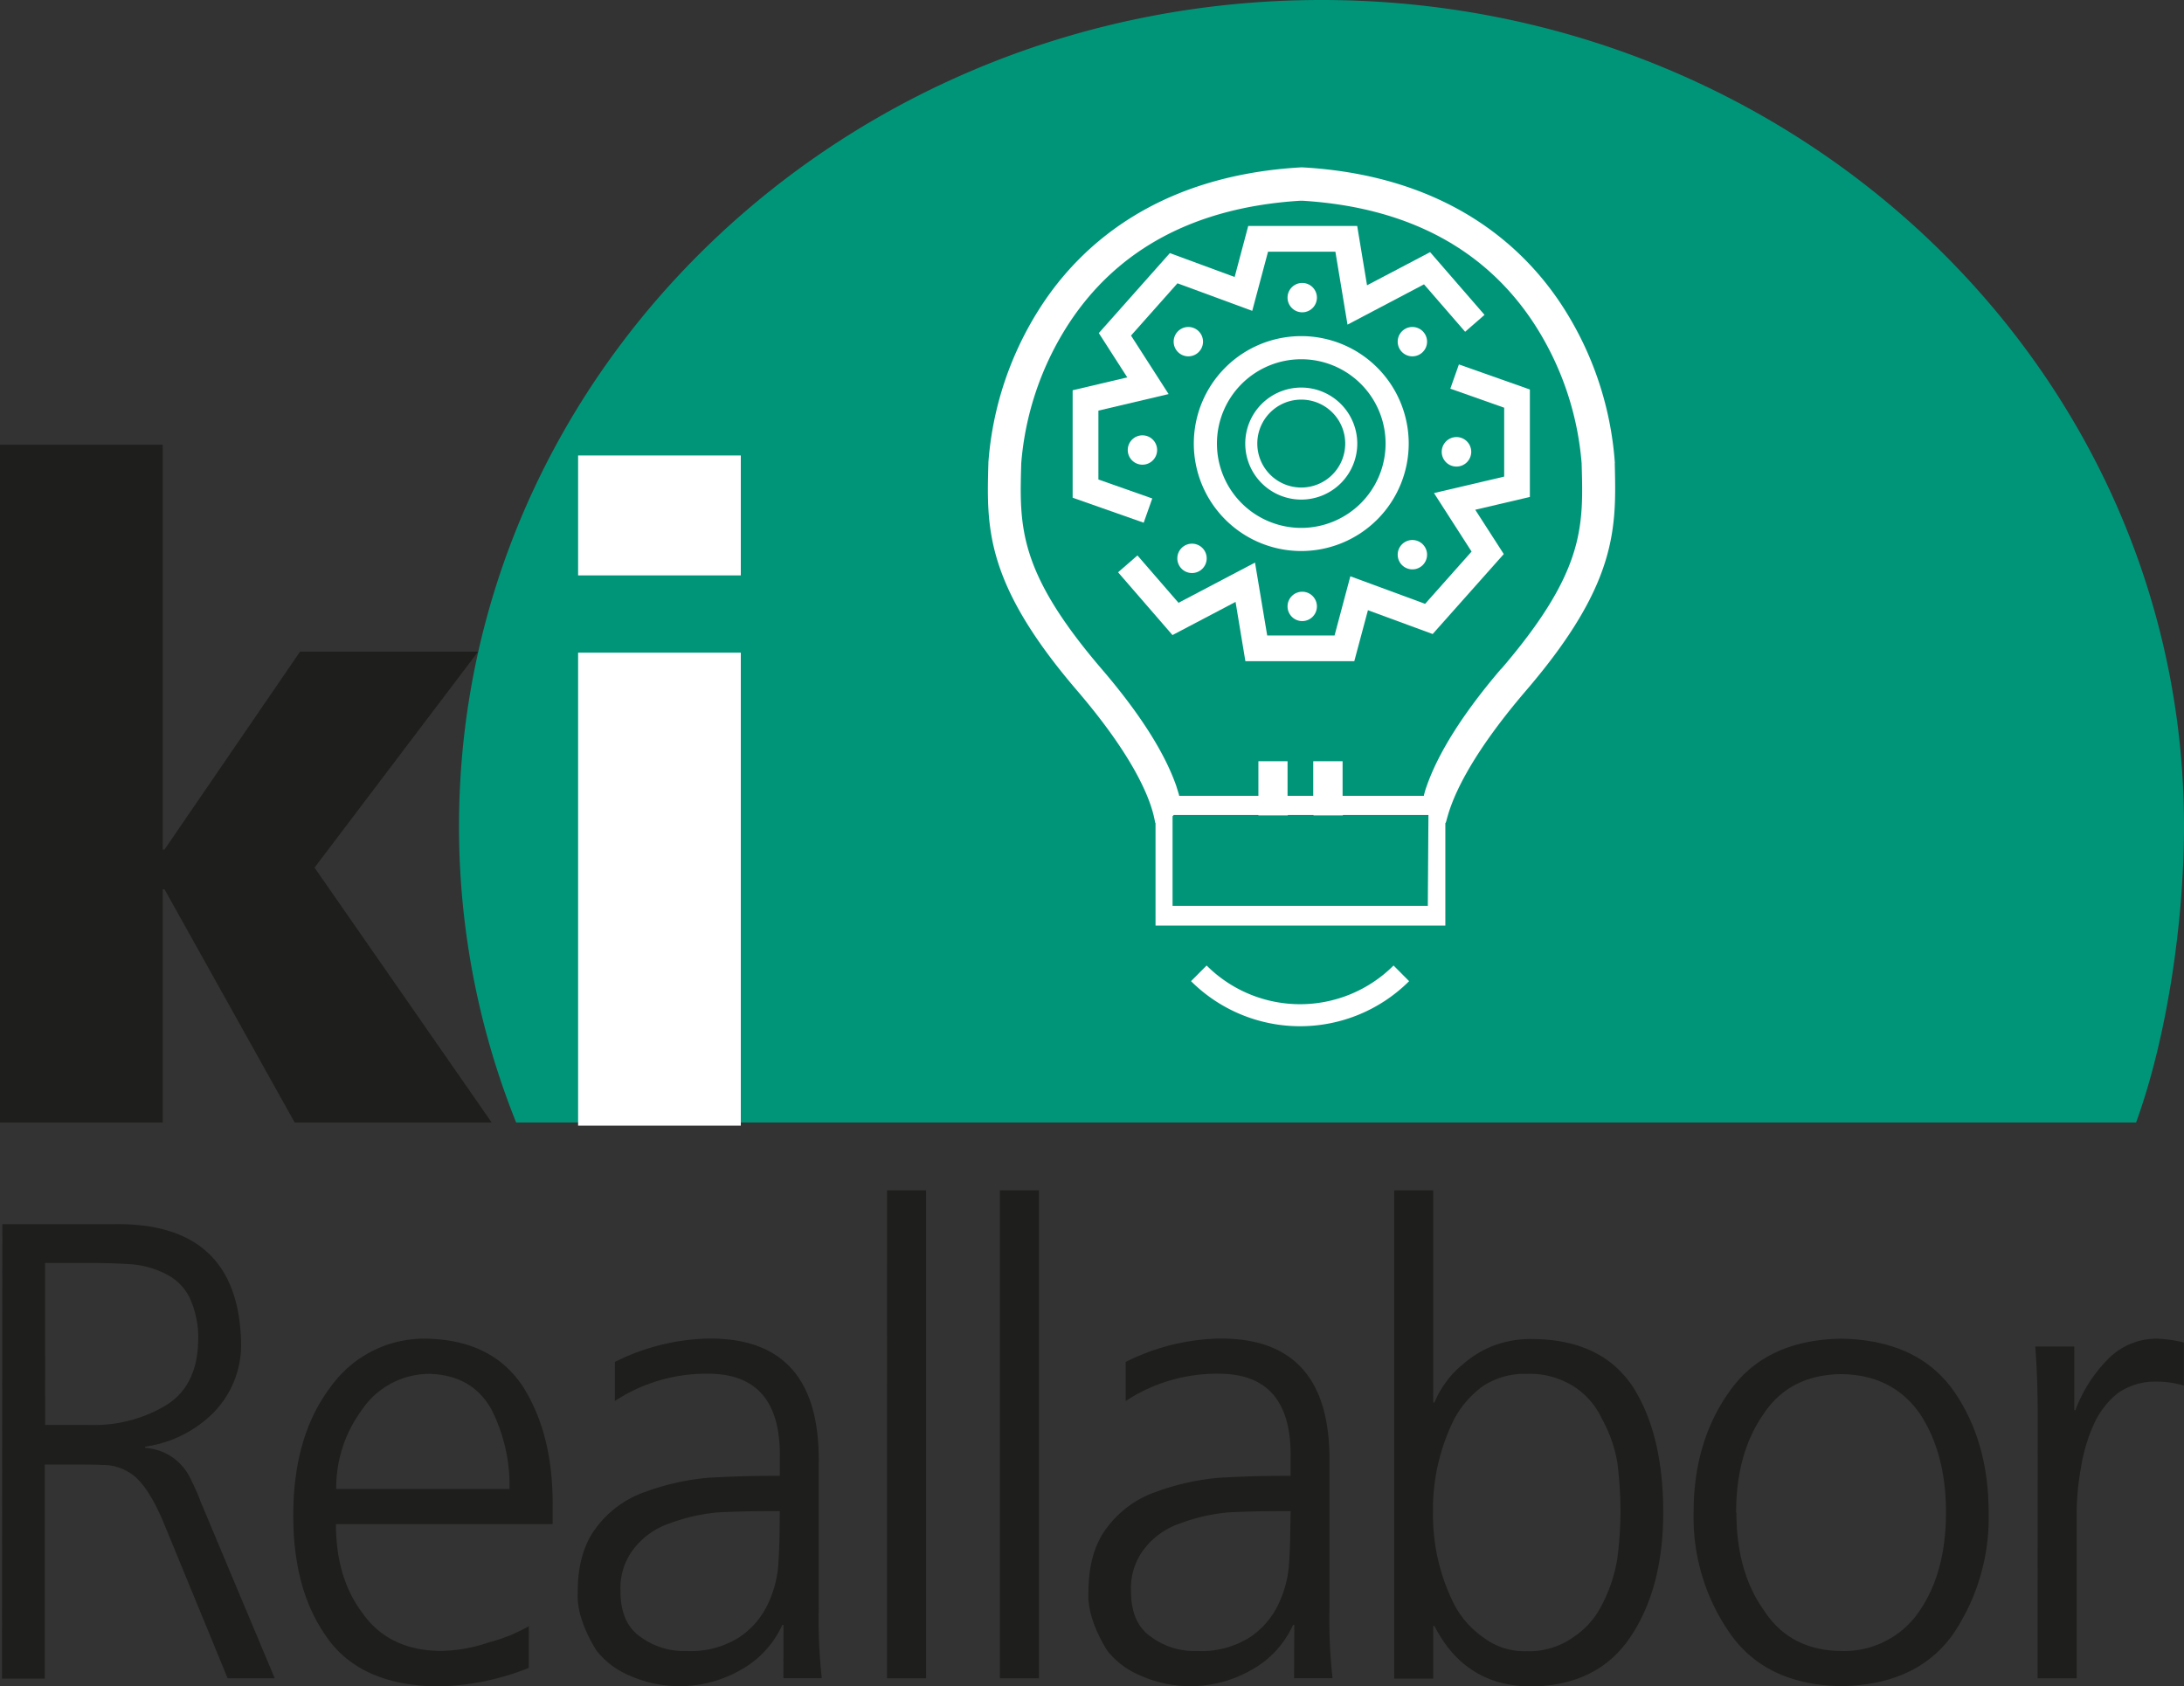 <svg id="Ebene_1" data-name="Ebene 1" xmlns="http://www.w3.org/2000/svg" viewBox="0 0 315.45 243.55"><rect x="0" y="0" width="315.45" height="243.55" fill="#333333" stroke="none"/><defs><style>.cls-1{fill:#009579;}.cls-2{fill:#fff;}.cls-3{fill:#1e1e1c;}</style></defs><path class="cls-1" d="M185.79,328.54a114.67,114.67,0,0,1-8.25-42.8c0-65.91,55.77-119.33,124.57-119.33s124.58,53.42,124.58,119.33c0,13.77-2.44,30.49-6.92,42.8" transform="translate(-111.24 -166.41)"/><path class="cls-2" d="M344.48,233.33v-.13a47.83,47.83,0,0,0-7.6-22.62c-5.52-8.48-16.53-18.84-37.62-20l0,.52,0-.52c-21.08,1.17-32.09,11.53-37.61,20A47.9,47.9,0,0,0,254,233.2v.13c-.27,9.28-.49,17.3,12.78,32.79,11.37,13.26,11.12,19.17,11.36,19.18v14.8H320V285.3c.34,0,.32-5.92,11.69-19.18,13.27-15.49,13-23.51,12.78-32.79m-27,63.92H280.6V284.31l.17-.18H293v.06h4.25v-.06h3.71v.06h4.24v-.06h12.36ZM328.07,263C322.6,269.4,319,275.1,317.29,280c-.12.33-.22.65-.31,1a2.33,2.33,0,0,0-.08.36H305.16v-5h-4.24v5h-3.71v-5H293v5H281.55c0-.12-.05-.24-.08-.36-.09-.3-.2-.62-.31-1-1.68-4.86-5.31-10.56-10.79-16.95-12.07-14.08-11.88-20.57-11.63-29.55v-.12a43.38,43.38,0,0,1,6.83-20.16c7.08-10.87,18.32-16.86,33.4-17.81h.48c15.09.95,26.33,6.94,33.41,17.81a43.38,43.38,0,0,1,6.83,20.16v.12c.26,9,.45,15.47-11.63,29.55" transform="translate(-111.24 -166.41)"/><path class="cls-2" d="M285.52,305.87l-2.25,2.26a22.31,22.31,0,0,0,31.5,0l-2.25-2.26a19.1,19.1,0,0,1-27,0" transform="translate(-111.24 -166.41)"/><path class="cls-2" d="M314.71,230.48A15.52,15.52,0,1,0,299.19,246a15.53,15.53,0,0,0,15.52-15.52m-15.52,12.18a12.18,12.18,0,1,1,12.18-12.18,12.19,12.19,0,0,1-12.18,12.18" transform="translate(-111.24 -166.41)"/><path class="cls-2" d="M299.19,222.39a8.09,8.09,0,1,0,8.09,8.09,8.1,8.1,0,0,0-8.09-8.09m0,14.44a6.35,6.35,0,1,1,6.35-6.35,6.35,6.35,0,0,1-6.35,6.35" transform="translate(-111.24 -166.41)"/><polygon class="cls-2" points="166.43 72 158.65 69.26 158.65 59.31 168.79 56.92 163.36 48.47 170.07 40.92 180.87 44.9 183.15 36.36 192.88 36.36 194.63 46.89 205.68 41.07 211.62 47.92 214.42 45.48 206.56 36.42 197.45 41.21 196.03 32.64 180.29 32.64 178.33 40.01 168.97 36.56 158.71 48.11 162.82 54.51 154.93 56.37 154.93 71.89 165.19 75.5 166.43 72"/><polygon class="cls-2" points="209.48 56.14 217.26 58.89 217.26 68.84 207.12 71.22 212.55 79.67 205.84 87.22 195.04 83.24 192.76 91.79 183.03 91.79 181.27 81.26 170.22 87.07 164.29 80.23 161.49 82.66 169.35 91.73 178.46 86.94 179.88 95.5 195.61 95.5 197.58 88.14 206.93 91.58 217.2 80.03 213.08 73.63 220.97 71.78 220.97 56.26 210.72 52.64 209.48 56.14"/><path class="cls-2" d="M274.13,231.41a2.12,2.12,0,1,0,2.12-2.12,2.12,2.12,0,0,0-2.12,2.12" transform="translate(-111.24 -166.41)"/><path class="cls-2" d="M285,215.76a2.12,2.12,0,1,0-2.12,2.12,2.12,2.12,0,0,0,2.12-2.12" transform="translate(-111.24 -166.41)"/><path class="cls-2" d="M301.45,209.4a2.12,2.12,0,1,0-2.12,2.12,2.12,2.12,0,0,0,2.12-2.12" transform="translate(-111.24 -166.41)"/><path class="cls-2" d="M315.24,213.64a2.12,2.12,0,1,0,2.12,2.12,2.12,2.12,0,0,0-2.12-2.12" transform="translate(-111.24 -166.41)"/><path class="cls-2" d="M321.61,233.8a2.13,2.13,0,1,0-2.13-2.12,2.12,2.12,0,0,0,2.13,2.12" transform="translate(-111.24 -166.41)"/><path class="cls-2" d="M315.24,248.65a2.12,2.12,0,1,0-2.12-2.12,2.12,2.12,0,0,0,2.12,2.12" transform="translate(-111.24 -166.41)"/><path class="cls-2" d="M297.21,254a2.12,2.12,0,1,0,2.12-2.12,2.12,2.12,0,0,0-2.12,2.12" transform="translate(-111.24 -166.41)"/><path class="cls-2" d="M283.41,249.18a2.12,2.12,0,1,0-2.12-2.12,2.12,2.12,0,0,0,2.12,2.12" transform="translate(-111.24 -166.41)"/><path class="cls-2" d="M303,267.75" transform="translate(-111.24 -166.41)"/><path class="cls-2" d="M303,272" transform="translate(-111.24 -166.41)"/><path class="cls-2" d="M303,267.75" transform="translate(-111.24 -166.41)"/><path class="cls-2" d="M295.08,267.75" transform="translate(-111.24 -166.41)"/><path class="cls-2" d="M295.08,272" transform="translate(-111.24 -166.41)"/><path class="cls-2" d="M295.08,267.75" transform="translate(-111.24 -166.41)"/><path class="cls-3" d="M111.24,230.64h23.5v58.48H135l19.58-28.59H180.3l-23.63,31.2,25.58,36.81H153.8L135,294.86h-.26v33.68h-23.5Z" transform="translate(-111.24 -166.41)"/><path class="cls-2" d="M218.24,249.52h-23.5V232.2h23.5Zm-23.5,11.16h23.5V329h-23.5Z" transform="translate(-111.24 -166.41)"/><path class="cls-3" d="M111.58,343.23H127.7q17.91-.28,18.36,17a14,14,0,0,1-4,10.24,17.3,17.3,0,0,1-9.85,4.89v.19a7.7,7.7,0,0,1,5.19,2.44,8.22,8.22,0,0,1,1.52,2.35,30,30,0,0,1,1.35,3.1l10.65,25.38h-6.8L135,386.65q-2.5-6.11-5.19-7.61a7.1,7.1,0,0,0-3-1c-1.14-.06-2.45-.09-4-.09h-5.1v30.92h-6.18Zm6.18,29h6.54a20.12,20.12,0,0,0,10.56-2.63q4.84-2.73,5-9.4a13.76,13.76,0,0,0-1.25-6.39,7.53,7.53,0,0,0-3.41-3.38,13.22,13.22,0,0,0-5-1.41q-2.86-.19-6.09-.19h-6.36Z" transform="translate(-111.24 -166.41)"/><path class="cls-3" d="M187.61,407.33A37.33,37.33,0,0,1,174.35,410q-11.19-.19-16-7.24-4.85-6.86-4.75-17.86.09-11.17,5.37-18.13a16.6,16.6,0,0,1,13.88-7q9.58.19,14,7.05,4.22,6.76,4.21,16.73v3H159.76q0,7.8,3.85,12.87,3.76,5.35,11.19,5.45a22,22,0,0,0,7-1.22,23.71,23.71,0,0,0,5.82-2.35Zm-2.78-25.85a24.15,24.15,0,0,0-2.6-11.47q-2.78-5-9-5.16a11.79,11.79,0,0,0-9.76,5.26,18.9,18.9,0,0,0-3.67,11.37Z" transform="translate(-111.24 -166.41)"/><path class="cls-3" d="M224.41,401.12h-.18a14,14,0,0,1-6,6.49,17.76,17.76,0,0,1-16.21.75,11.82,11.82,0,0,1-4.65-3.57q-2.87-4.69-2.69-8.36,0-6,2.78-9.5a14.81,14.81,0,0,1,6.89-5,35.5,35.5,0,0,1,9.14-2.07c3.22-.18,6.32-.28,9.31-.28h1.07v-2.44q.27-12.32-10.38-12.31a24,24,0,0,0-13.44,3.94v-5.64a31.66,31.66,0,0,1,13.44-3.38q16.2-.18,16,17.86v21.15a75.83,75.83,0,0,0,.45,10.05h-5.55Zm-.54-16.44h-1.61c-2.45,0-4.89.06-7.34.18a26.73,26.73,0,0,0-7,1.6,11,11,0,0,0-5,3.48,9.25,9.25,0,0,0-2.06,6.3c0,3.07.95,5.26,2.87,6.58a10.5,10.5,0,0,0,6.62,2.06,13.06,13.06,0,0,0,7.79-2.06,11.89,11.89,0,0,0,4-4.7,16,16,0,0,0,1.52-5.74c.12-1.94.18-3.54.18-4.79Z" transform="translate(-111.24 -166.41)"/><path class="cls-3" d="M239.36,338.34H245v70.49h-5.65Z" transform="translate(-111.24 -166.41)"/><path class="cls-3" d="M255.66,338.34h5.64v70.49h-5.64Z" transform="translate(-111.24 -166.41)"/><path class="cls-3" d="M298.19,401.12H298a14,14,0,0,1-6,6.49,17.74,17.74,0,0,1-16.2.75,11.86,11.86,0,0,1-4.66-3.57q-2.86-4.69-2.69-8.36,0-6,2.78-9.5a14.81,14.81,0,0,1,6.89-5,35.6,35.6,0,0,1,9.14-2.07c3.22-.18,6.33-.28,9.31-.28h1.08v-2.44q.27-12.32-10.39-12.31a24,24,0,0,0-13.43,3.94v-5.64a31.62,31.62,0,0,1,13.43-3.38q16.2-.18,16,17.86v21.15a75.83,75.83,0,0,0,.45,10.05h-5.56Zm-.53-16.44H296q-3.66,0-7.34.18a26.66,26.66,0,0,0-7,1.6,11.05,11.05,0,0,0-5,3.48,9.25,9.25,0,0,0-2.06,6.3q0,4.61,2.87,6.58a10.52,10.52,0,0,0,6.62,2.06,13.1,13.1,0,0,0,7.8-2.06,11.78,11.78,0,0,0,4-4.7,16.06,16.06,0,0,0,1.53-5.74c.12-1.94.18-3.54.18-4.79Z" transform="translate(-111.24 -166.41)"/><path class="cls-3" d="M312.61,338.34h5.64V369h.18a12.7,12.7,0,0,1,1.43-2.63,13.37,13.37,0,0,1,2.69-2.91,14.85,14.85,0,0,1,4.3-2.64,15.16,15.16,0,0,1,5.82-1q10,.09,14.51,7.05,4.29,6.85,4.29,18,0,10.81-4.65,17.86T332.67,410q-9.76.09-14.24-8.74h-.18v7.61h-5.64Zm32.69,46.52a57,57,0,0,0-.45-7.14,19.75,19.75,0,0,0-2.24-6.39,11.1,11.1,0,0,0-4.12-4.7,11.88,11.88,0,0,0-6.72-1.78,10.94,10.94,0,0,0-6.35,1.78,14.1,14.1,0,0,0-4.21,4.89,29.4,29.4,0,0,0-3,13.34,28.88,28.88,0,0,0,3.05,13.26,13.25,13.25,0,0,0,4.21,4.79,9.78,9.78,0,0,0,6.26,2,11,11,0,0,0,6.72-2,11.94,11.94,0,0,0,4.12-4.61,21.9,21.9,0,0,0,2.24-6.57A53.53,53.53,0,0,0,345.3,384.86Z" transform="translate(-111.24 -166.41)"/><path class="cls-3" d="M355.86,384.86q0-10.23,5.19-17.48,5.2-7.42,16.12-7.61,11.1.19,16.3,7.61,5,7.25,5,17.48a30,30,0,0,1-5,17.39q-5.19,7.53-16.3,7.71-10.92-.19-16.12-7.71A29.29,29.29,0,0,1,355.86,384.86Zm6.18,0q0,8.56,3.94,14.1,3.76,5.84,11.19,5.92A13.1,13.1,0,0,0,388.55,399q3.75-5.54,3.76-14.1t-3.76-14.28q-3.94-5.64-11.38-5.73-7.43.09-11.19,5.73Q362,376.31,362,384.86Z" transform="translate(-111.24 -166.41)"/><path class="cls-3" d="M405.56,371.61q0-6.67-.36-10.71h5.64v9.21H411a20.84,20.84,0,0,1,4.57-7.24,9.81,9.81,0,0,1,7.16-3.1,17.7,17.7,0,0,1,3.94.56v6.21a14.1,14.1,0,0,0-4.12-.57,9.38,9.38,0,0,0-5.46,1.7,12.16,12.16,0,0,0-3.49,4.6,24.76,24.76,0,0,0-1.79,6.11,37.92,37.92,0,0,0-.63,6.77v23.68h-5.64Z" transform="translate(-111.24 -166.41)"/></svg>